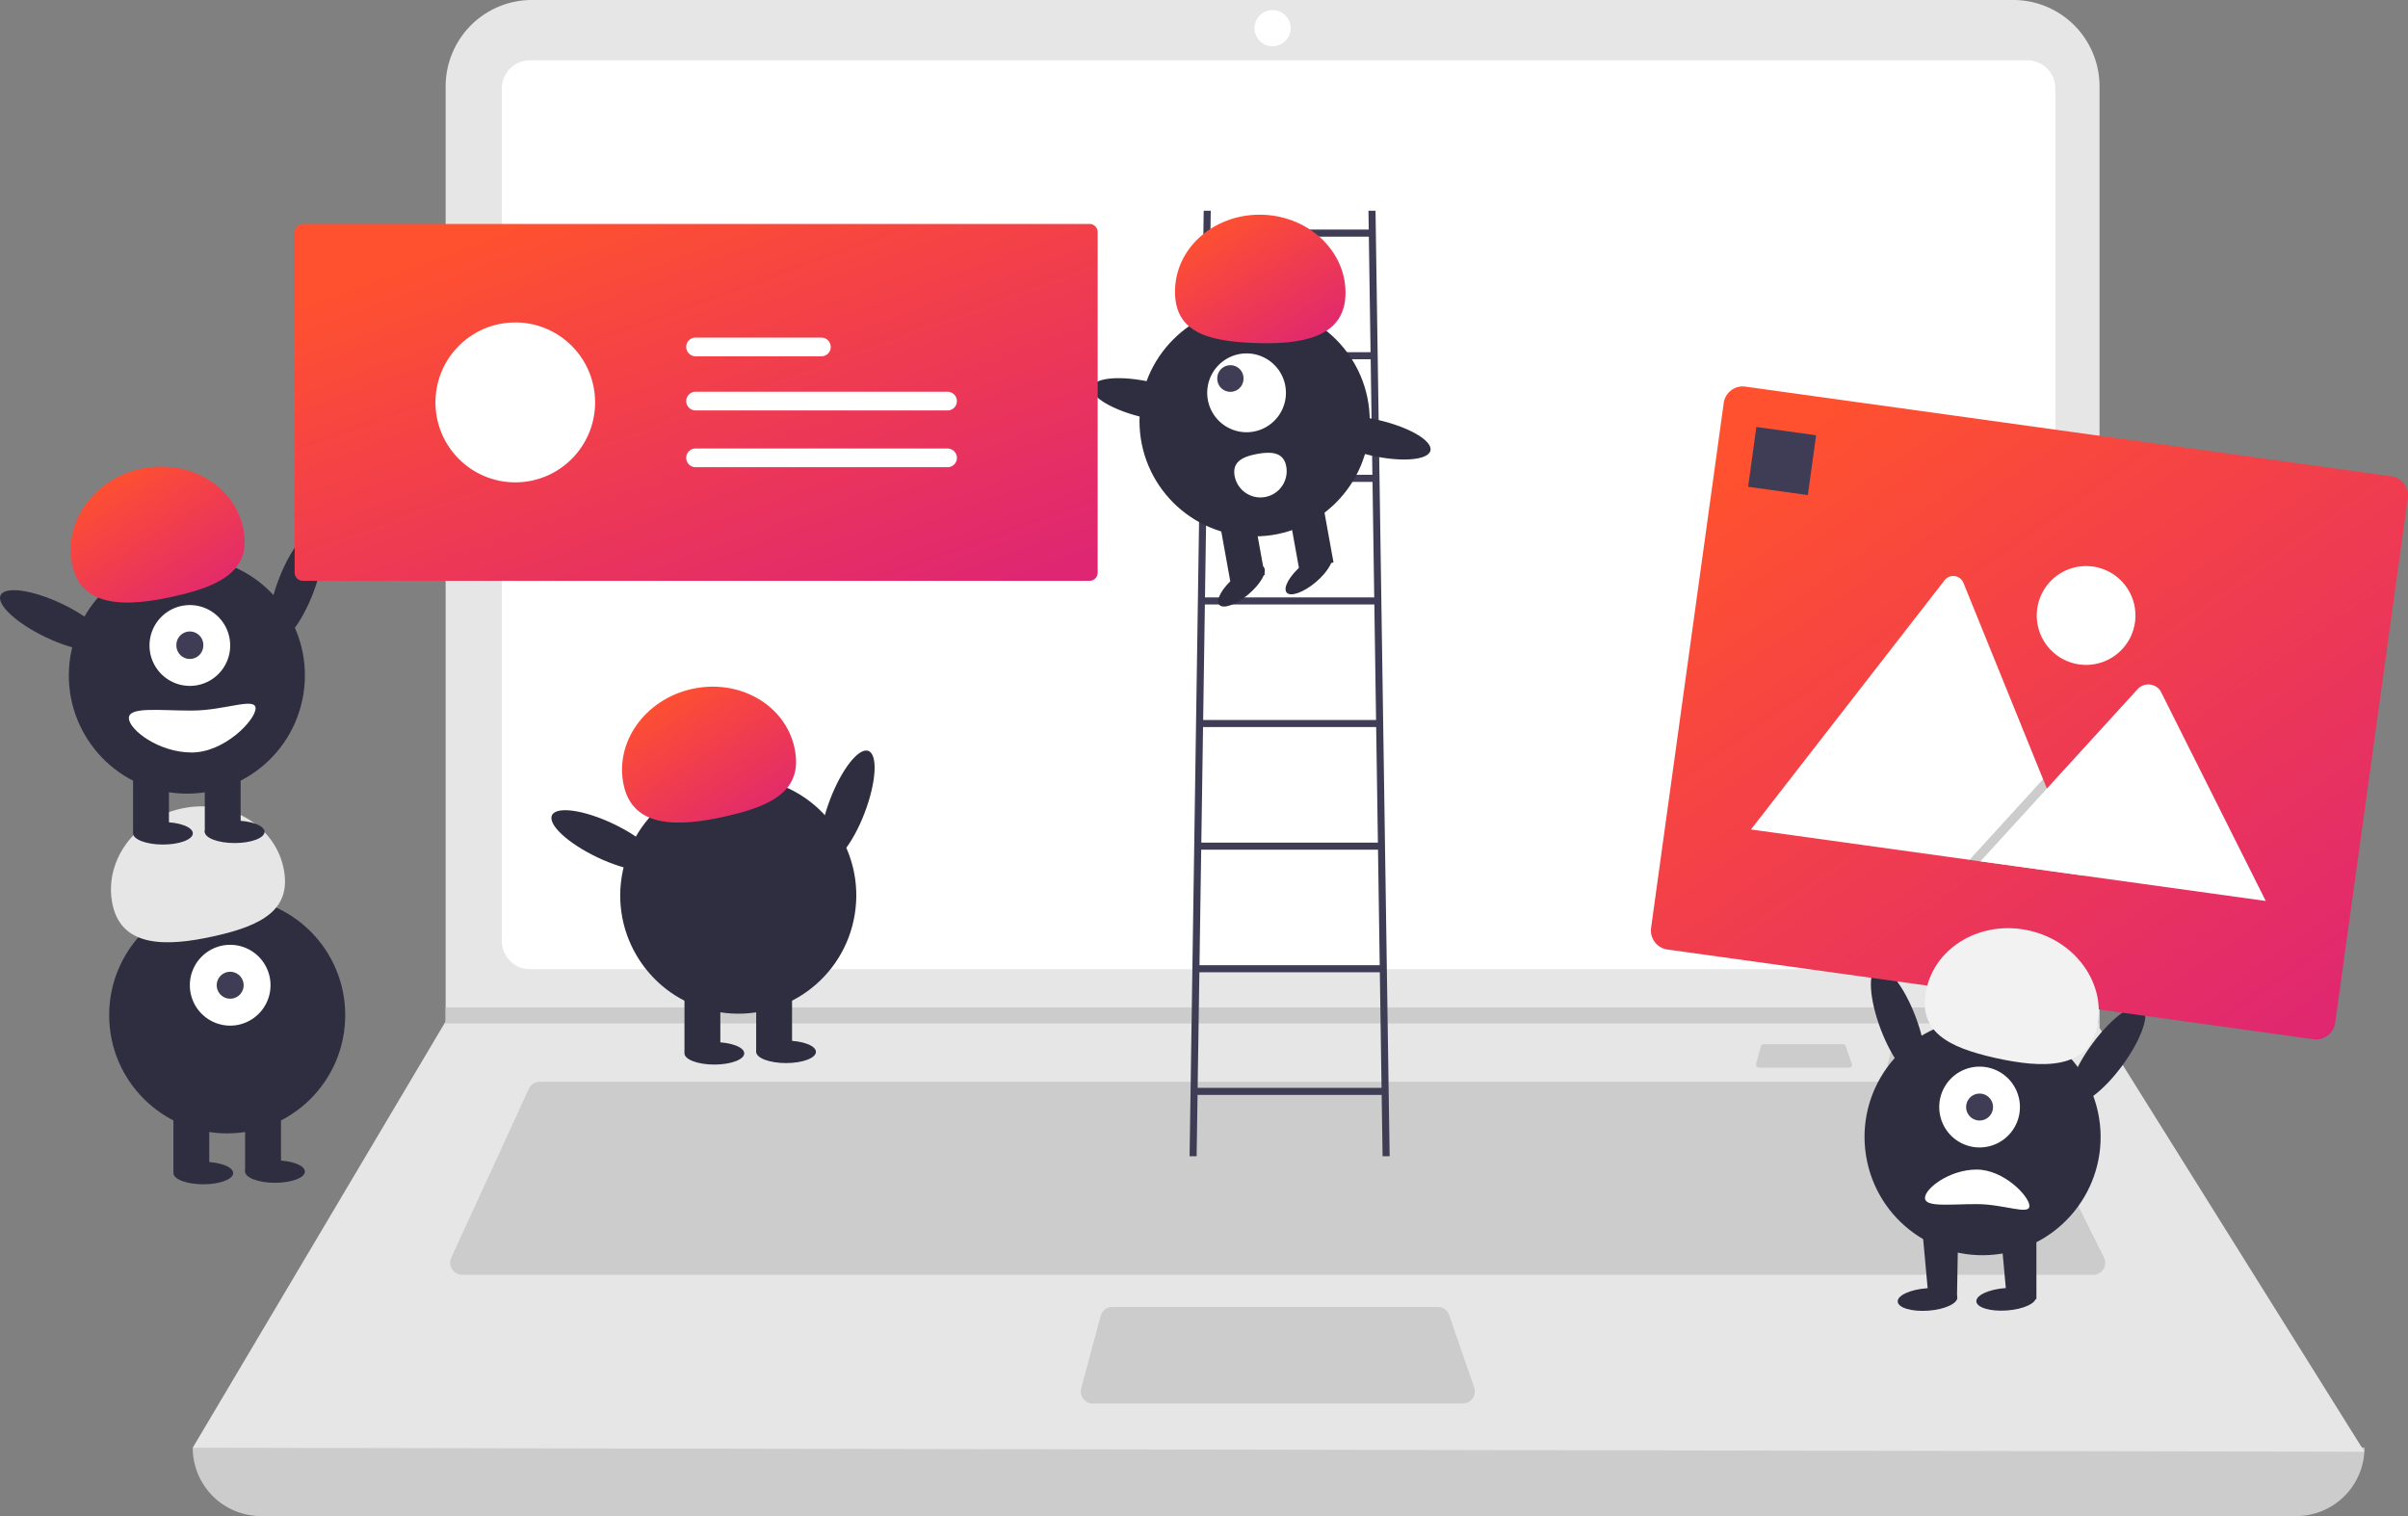 <svg xmlns="http://www.w3.org/2000/svg" width="243" height="153" fill="none" viewBox="0 0 243 153">
  <rect x="0" y="0" width="243" height="153" fill="#808080" stroke="none"/>
  <g clip-path="url(#clip0)">
    <path fill="#CCC" d="M231.722 153H26.337a6.88 6.88 0 01-4.87-2.021 6.904 6.904 0 01-2.017-4.878c74.453-8.669 147.505-8.669 219.159 0 0 1.83-.725 3.584-2.017 4.878a6.88 6.88 0 01-4.87 2.021z"/>
    <path fill="#E6E6E6" d="M238.609 146.507l-219.159-.406 25.4-42.816.122-.203V8.722a8.734 8.734 0 012.55-6.168A8.703 8.703 0 0153.676 0h149.49a8.697 8.697 0 018.043 5.384 8.727 8.727 0 01.663 3.337v95.011l26.736 42.775z"/>
    <path fill="#fff" d="M53.479 6.088c-.752 0-1.473.3-2.005.833a2.846 2.846 0 00-.831 2.007v86.038c0 .753.3 1.475.831 2.007a2.836 2.836 0 002.005.833H204.58a2.837 2.837 0 002.835-2.84V8.928a2.84 2.84 0 00-2.835-2.84H53.479z"/>
    <path fill="#CCC" d="M54.472 109.17a1.217 1.217 0 00-1.104.708l-7.827 17.046a1.217 1.217 0 001.104 1.726h164.586a1.215 1.215 0 001.087-1.762l-8.507-17.045a1.215 1.215 0 00-1.087-.673H54.472z"/>
    <path fill="#fff" d="M128.422 4.667a1.825 1.825 0 001.823-1.826 1.825 1.825 0 00-1.823-1.826 1.825 1.825 0 00-1.823 1.826c0 1.008.816 1.826 1.823 1.826z"/>
    <path fill="#CCC" d="M112.245 131.897a1.223 1.223 0 00-1.174.9l-1.963 7.305a1.23 1.23 0 00.209 1.058 1.212 1.212 0 00.964.477h37.336a1.212 1.212 0 00.99-.512c.112-.158.185-.341.213-.533a1.23 1.23 0 00-.055-.571l-2.524-7.305a1.219 1.219 0 00-1.149-.819h-32.847zM211.873 101.662v1.623H44.85l.126-.203v-1.42h166.897zM191.257 105.38a.302.302 0 00-.286.22l-.478 1.779a.29.29 0 00-.004.134.298.298 0 00.29.239h9.092a.3.3 0 00.241-.124.293.293 0 00.051-.13.285.285 0 00-.013-.139l-.614-1.779a.302.302 0 00-.28-.2h-7.999zM177.982 105.38a.302.302 0 00-.286.22l-.478 1.779a.294.294 0 00.051.257.29.29 0 00.235.116h9.092a.3.3 0 00.241-.124.293.293 0 00.051-.13.285.285 0 00-.013-.139l-.615-1.779a.294.294 0 00-.279-.2h-7.999z"/>
    <path fill="#3F3D56" d="M139.521 116.683h.713l-1.425-95.418h-.713l.029 1.904h-15.971l.028-1.904h-.712l-1.425 95.418h.712l.093-6.186h18.579l.092 6.186zm-1.027-68.767h-16.71l.174-11.66h16.362l.174 11.66zm.011.714l.174 11.66h-17.08l.175-11.66h16.731zm.185 12.373l.174 11.66h-17.449l.174-11.66h17.101zm.184 12.373l.175 11.66H121.23l.174-11.66h17.47zm.185 12.374l.174 11.66h-18.188l.174-11.66h17.84zm-.924-61.867l.174 11.66h-16.34l.174-11.66h15.992zm-17.275 85.9l.174-11.66h18.21l.174 11.66H120.86z"/>
    <path fill="#2F2E41" d="M126.609 54.13c6.417 0 11.619-5.211 11.619-11.64 0-6.428-5.202-11.64-11.619-11.64s-11.619 5.212-11.619 11.64c0 6.429 5.202 11.64 11.619 11.64z"/>
    <path fill="#2F2E41" d="M133.444 50.535l-3.474.63 1.127 6.234 3.473-.63-1.126-6.234zM126.497 51.794l-3.473.63 1.126 6.235 3.474-.63-1.127-6.235z"/>
    <path fill="#2F2E41" d="M125.994 59.97c1.24-1.051 1.926-2.281 1.532-2.747-.394-.466-1.718.01-2.958 1.061-1.24 1.052-1.925 2.282-1.532 2.748.394.466 1.718-.01 2.958-1.061zM132.796 58.737c1.24-1.052 1.926-2.282 1.532-2.748-.394-.465-1.718.01-2.958 1.062-1.239 1.051-1.925 2.282-1.532 2.747.394.466 1.718-.009 2.958-1.06z"/>
    <path fill="#fff" d="M125.796 43.621a3.975 3.975 0 003.971-3.978 3.975 3.975 0 00-3.971-3.978 3.975 3.975 0 00-3.971 3.978 3.975 3.975 0 003.971 3.978z"/>
    <path fill="#3F3D56" d="M124.164 39.543c.731 0 1.323-.594 1.323-1.326a1.324 1.324 0 10-2.647 0c0 .732.593 1.326 1.324 1.326z"/>
    <path fill="url(#paint0_linear)" d="M135.775 29.827c.175-4.31-3.532-7.96-8.28-8.153-4.748-.193-8.739 3.144-8.914 7.453-.174 4.31 3.126 5.289 7.874 5.482 4.748.193 9.145-.473 9.32-4.782z"/>
    <path fill="#2F2E41" d="M121.543 41.67c.225-.984-2.127-2.363-5.255-3.081-3.127-.719-5.845-.503-6.07.48-.225.984 2.128 2.363 5.255 3.081 3.128.719 5.845.503 6.07-.48zM144.351 45.47c.225-.984-2.128-2.363-5.255-3.082-3.127-.718-5.845-.503-6.07.481-.225.984 2.128 2.363 5.255 3.081s5.845.503 6.07-.48z"/>
    <path fill="#fff" d="M129.8 47.077a2.647 2.647 0 11-5.209.95l-.001-.005c-.26-1.441.852-1.951 2.291-2.212 1.439-.26 2.659-.174 2.919 1.267z"/>
    <path fill="#2F2E41" d="M87.256 82.025c1.174-3.078 1.344-5.873.38-6.242-.965-.37-2.698 1.826-3.873 4.904-1.174 3.078-1.344 5.873-.38 6.242.965.37 2.699-1.826 3.873-4.904z"/>
    <path fill="#2F2E41" d="M86.257 92.278c1.054-6.505-3.356-12.634-9.849-13.69-6.493-1.055-12.611 3.362-13.665 9.867-1.053 6.505 3.356 12.635 9.85 13.69 6.493 1.056 12.61-3.362 13.664-9.867z"/>
    <path fill="#2F2E41" d="M72.691 99.731h-3.618v6.495h3.618v-6.495zM79.928 99.731H76.31v6.495h3.618v-6.495z"/>
    <path fill="#2F2E41" d="M72.088 107.435c1.665 0 3.016-.507 3.016-1.133s-1.35-1.133-3.016-1.133c-1.665 0-3.015.507-3.015 1.133s1.35 1.133 3.015 1.133zM79.325 107.284c1.665 0 3.015-.508 3.015-1.133 0-.626-1.35-1.133-3.015-1.133s-3.015.507-3.015 1.133c0 .625 1.35 1.133 3.015 1.133z"/>
    <path fill="url(#paint1_linear)" d="M62.947 79.27c-.962-4.315 2.112-8.675 6.866-9.739 4.754-1.063 9.388 1.573 10.35 5.888.961 4.315-2.19 5.906-6.944 6.97-4.754 1.063-9.31 1.196-10.272-3.12z"/>
    <path fill="#2F2E41" d="M66.466 87.387c.442-.935-1.608-2.837-4.58-4.25-2.972-1.411-5.74-1.798-6.182-.864-.443.935 1.608 2.837 4.58 4.25 2.971 1.411 5.74 1.798 6.182.864zM22.927 114.381c6.579 0 11.911-5.342 11.911-11.932 0-6.59-5.332-11.933-11.91-11.933-6.579 0-11.912 5.343-11.912 11.933s5.333 11.932 11.911 11.932z"/>
    <path fill="#2F2E41" d="M21.118 111.814H17.5v6.495h3.618v-6.495zM28.355 111.814h-3.618v6.495h3.618v-6.495z"/>
    <path fill="#2F2E41" d="M20.515 119.517c1.665 0 3.015-.507 3.015-1.133s-1.35-1.133-3.015-1.133-3.015.507-3.015 1.133 1.35 1.133 3.015 1.133zM27.752 119.366c1.665 0 3.015-.507 3.015-1.133s-1.35-1.133-3.015-1.133-3.015.507-3.015 1.133 1.35 1.133 3.015 1.133z"/>
    <path fill="#fff" d="M23.229 103.506a4.075 4.075 0 004.07-4.078 4.075 4.075 0 00-4.07-4.078 4.075 4.075 0 00-4.07 4.078 4.075 4.075 0 004.07 4.078z"/>
    <path fill="#3F3D56" d="M23.229 100.787c.75 0 1.357-.608 1.357-1.359a1.358 1.358 0 10-1.357 1.359z"/>
    <path fill="#E6E6E6" d="M11.373 91.352c-.961-4.315 2.113-8.675 6.867-9.739 4.754-1.063 9.388 1.573 10.35 5.888.961 4.315-2.19 5.906-6.944 6.97-4.754 1.063-9.31 1.196-10.273-3.119z"/>
    <path fill="#2F2E41" d="M31.612 59.82c1.174-3.078 1.345-5.873.38-6.242-.965-.37-2.698 1.826-3.873 4.904-1.174 3.078-1.344 5.873-.38 6.242.965.37 2.699-1.826 3.873-4.904z"/>
    <path fill="#2F2E41" d="M30.614 70.073c1.053-6.505-3.356-12.634-9.85-13.69-6.493-1.055-12.61 3.362-13.665 9.867-1.053 6.506 3.356 12.635 9.85 13.69 6.493 1.056 12.61-3.362 13.665-9.867z"/>
    <path fill="#2F2E41" d="M17.047 77.527H13.43v6.495h3.618v-6.495zM24.284 77.527h-3.618v6.495h3.618v-6.495z"/>
    <path fill="#2F2E41" d="M16.444 85.23c1.666 0 3.016-.507 3.016-1.133s-1.35-1.133-3.016-1.133c-1.665 0-3.015.507-3.015 1.133s1.35 1.133 3.015 1.133zM23.681 85.079c1.666 0 3.016-.507 3.016-1.133s-1.35-1.133-3.016-1.133c-1.665 0-3.015.507-3.015 1.133s1.35 1.133 3.015 1.133z"/>
    <path fill="#fff" d="M19.158 69.22a4.074 4.074 0 004.07-4.08 4.075 4.075 0 00-4.07-4.077 4.074 4.074 0 00-4.07 4.078 4.074 4.074 0 004.07 4.078z"/>
    <path fill="#3F3D56" d="M19.158 66.5c.75 0 1.357-.608 1.357-1.36a1.358 1.358 0 10-2.714 0c0 .752.608 1.36 1.357 1.36z"/>
    <path fill="url(#paint2_linear)" d="M7.303 57.065c-.962-4.315 2.112-8.675 6.866-9.739 4.754-1.063 9.388 1.573 10.35 5.888.962 4.315-2.19 5.906-6.943 6.97-4.754 1.063-9.312 1.196-10.273-3.12z"/>
    <path fill="#2F2E41" d="M10.822 65.182c.442-.935-1.608-2.837-4.58-4.25C3.27 59.522.502 59.135.06 60.069c-.442.935 1.608 2.837 4.58 4.25 2.972 1.411 5.74 1.798 6.182.864z"/>
    <path fill="#fff" d="M13.006 72.467c0 1.168 3.002 3.474 6.332 3.474 3.331 0 6.454-3.288 6.454-4.456 0-1.168-3.123.226-6.454.226-3.33 0-6.332-.412-6.332.756z"/>
    <path fill="url(#paint3_linear)" d="M30.567 22.6a.83.83 0 00-.83.831v34.356a.833.833 0 00.83.831h79.374a.828.828 0 00.829-.83V23.43a.83.83 0 00-.829-.831H30.567z"/>
    <path fill="#fff" d="M51.999 48.678c4.448 0 8.054-3.613 8.054-8.069 0-4.456-3.606-8.068-8.054-8.068s-8.054 3.612-8.054 8.068c0 4.456 3.606 8.069 8.054 8.069zM70.176 39.536a.941.941 0 00-.926.943.944.944 0 00.926.943h25.43a.939.939 0 00.957-.927.946.946 0 00-.958-.96H70.176zM70.176 34.07a.94.94 0 00-.926.943.944.944 0 00.926.944h12.699a.94.94 0 00.958-.928.945.945 0 00-.958-.959H70.176zM70.176 45.262a.941.941 0 00-.926.943.944.944 0 00.926.944h25.43a.94.94 0 00.891-1.29.945.945 0 00-.892-.597H70.176z"/>
    <path fill="#2F2E41" d="M193.675 108.811c.965-.37.794-3.164-.38-6.242s-2.908-5.274-3.873-4.904c-.964.369-.794 3.163.38 6.241 1.175 3.078 2.909 5.274 3.873 4.905z"/>
    <path fill="#2F2E41" d="M201.977 126.52c6.493-1.055 10.903-7.184 9.849-13.689-1.054-6.505-7.172-10.923-13.665-9.867-6.493 1.055-10.903 7.184-9.849 13.689 1.054 6.505 7.172 10.923 13.665 9.867z"/>
    <path fill="#2F2E41" d="M205.496 124.107h-3.618l.708 7.778 2.917-.794-.007-6.984zM197.608 124.127h-3.618l.708 7.778 2.785-.814.125-6.964z"/>
    <path fill="#2F2E41" d="M194.595 132.271c1.661-.122 2.97-.727 2.925-1.351-.046-.624-1.429-1.031-3.09-.909-1.661.122-2.971.726-2.925 1.35.045.624 1.429 1.031 3.09.91z"/>
    <path fill="#fff" d="M199.767 115.799a4.074 4.074 0 004.071-4.078 4.074 4.074 0 00-4.071-4.078 4.074 4.074 0 00-4.07 4.078 4.074 4.074 0 004.07 4.078z"/>
    <path fill="#3F3D56" d="M199.767 113.08c.75 0 1.357-.608 1.357-1.359a1.357 1.357 0 10-2.714 0c0 .751.608 1.359 1.357 1.359z"/>
    <path fill="#2F2E41" d="M214.159 107.547c1.954-2.65 2.865-5.297 2.034-5.911-.831-.615-3.088 1.035-5.042 3.686-1.954 2.65-2.865 5.297-2.034 5.912.83.614 3.088-1.036 5.042-3.687z"/>
    <path fill="#fff" d="M194.257 120.895c0-.963 2.474-2.864 5.219-2.864 2.746 0 5.319 2.71 5.319 3.673 0 .962-2.573-.187-5.319-.187-2.745 0-5.219.34-5.219-.622z"/>
    <path fill="url(#paint4_linear)" d="M233.469 104.881l-65.199-9.055a1.943 1.943 0 01-1.652-2.187l7.33-52.967a1.935 1.935 0 012.183-1.655l65.199 9.055a1.939 1.939 0 011.652 2.187l-7.33 52.967a1.942 1.942 0 01-2.183 1.655z"/>
    <path fill="#fff" d="M210.112 88.35l-33.286-4.622a.675.675 0 01-.123-.027l19.523-25.132a1.108 1.108 0 011.571-.2c.155.122.275.283.347.467l8.029 19.8.385.947 3.554 8.768z"/>
    <path fill="#000" d="M210.111 88.35l-11.364-1.578 6.702-7.343.483-.529.241-.264.385.947 3.553 8.768z" opacity=".2"/>
    <path fill="#fff" d="M228.645 90.925l-28.79-3.999 6.703-7.343.482-.529 8.734-9.57a1.485 1.485 0 011.731-.23c.183.1.344.237.47.402.032.047.061.096.087.146l10.583 21.123zM210.516 67.1a4.983 4.983 0 004.979-4.986 4.983 4.983 0 00-4.979-4.987 4.983 4.983 0 00-4.978 4.987 4.983 4.983 0 004.978 4.987z"/>
    <path fill="#3F3D56" d="M183.27 43.926l-6.027-.837-.835 6.037 6.027.837.835-6.037z"/>
    <path fill="#F2F2F2" d="M211.623 103.645c.962-4.315-2.113-8.675-6.867-9.738-4.754-1.064-9.388 1.572-10.349 5.887-.962 4.315 2.189 5.906 6.943 6.97 4.754 1.063 9.311 1.196 10.273-3.119z"/>
    <path fill="#2F2E41" d="M202.53 132.251c1.661-.121 2.97-.726 2.925-1.35-.046-.624-1.429-1.031-3.09-.909-1.661.121-2.97.726-2.925 1.35.046.624 1.429 1.031 3.09.909z"/>
  </g>
  <defs>
    <linearGradient id="paint0_linear" x1="121.606" x2="130.421" y1="22.627" y2="36.914" gradientUnits="userSpaceOnUse">
      <stop stop-color="#FF512F"/>
      <stop offset="1" stop-color="#DF2672"/>
    </linearGradient>
    <linearGradient id="paint1_linear" x1="65.865" x2="75.329" y1="70.312" y2="85.121" gradientUnits="userSpaceOnUse">
      <stop stop-color="#FF512F"/>
      <stop offset="1" stop-color="#DF2672"/>
    </linearGradient>
    <linearGradient id="paint2_linear" x1="10.221" x2="19.686" y1="48.107" y2="62.916" gradientUnits="userSpaceOnUse">
      <stop stop-color="#FF512F"/>
      <stop offset="1" stop-color="#DF2672"/>
    </linearGradient>
    <linearGradient id="paint3_linear" x1="44.012" x2="61.608" y1="25.268" y2="73.638" gradientUnits="userSpaceOnUse">
      <stop stop-color="#FF512F"/>
      <stop offset="1" stop-color="#DF2672"/>
    </linearGradient>
    <linearGradient id="paint4_linear" x1="180.059" x2="227.272" y1="43.88" y2="110.762" gradientUnits="userSpaceOnUse">
      <stop stop-color="#FF512F"/>
      <stop offset="1" stop-color="#DF2672"/>
    </linearGradient>
    <clipPath id="clip0">
      <path fill="#fff" d="M0 0h243v153H0z"/>
    </clipPath>
  </defs>
</svg>
